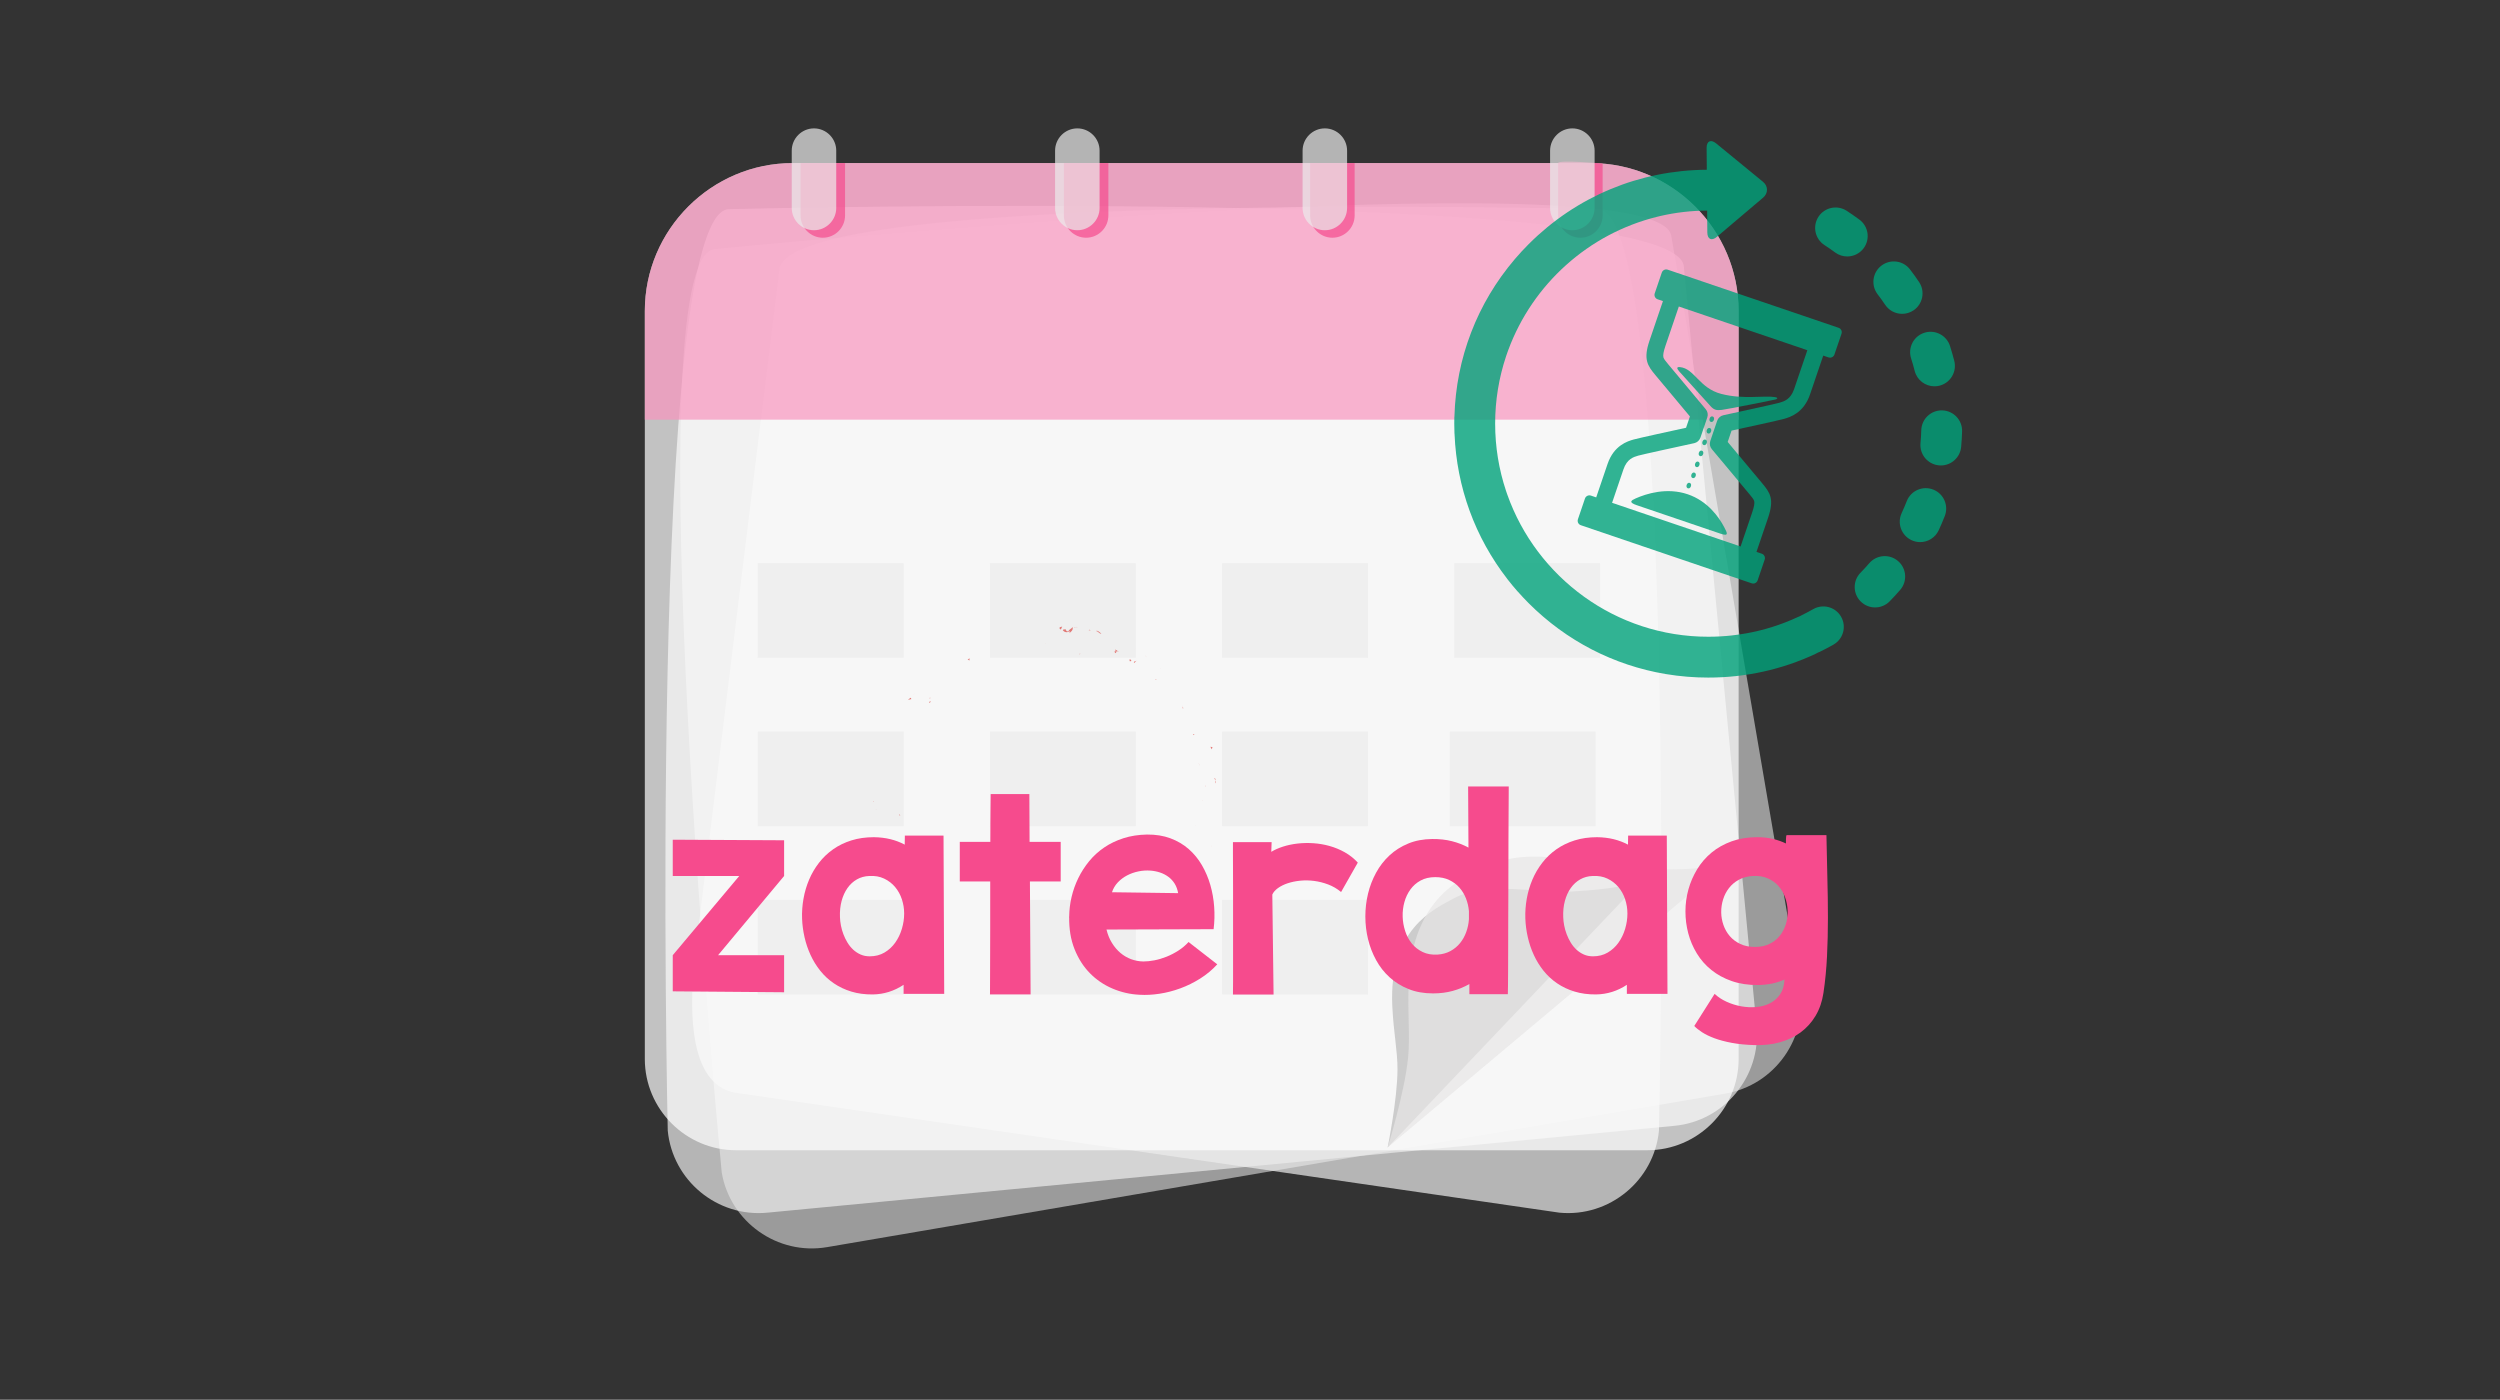 <svg version="1.1" xmlns="http://www.w3.org/2000/svg" xmlns:xlink="http://www.w3.org/1999/xlink" viewBox="0 0 768 430" enable-background="new 0 0 768 430" xml:space="preserve">
<rect x="0" y="0" width="768" height="430" fill="#333333" stroke="none"/>
<g id="Layer_3">
	<path opacity="0.7" fill="#C8C8C8" d="M530.031,335.94L254.07,383.12c-15.195,2.597-29.752-7.708-32.349-22.904
		c0,0-27.024-279.427-2.386-283.639c0,0,289.861-28.808,294.075-4.169l39.523,231.184
		C555.532,318.785,545.226,333.343,530.031,335.94z"/>
	<path opacity="0.7" fill="#EDEDED" d="M514.389,345.851l-278.691,26.684c-15.344,1.47-29.101-9.883-30.569-25.228
		c0,0-6.329-280.66,18.554-283.042c0,0,291.197-7.337,293.58,17.545l22.354,233.472
		C541.086,330.625,529.732,344.383,514.389,345.851z"/>
	<path opacity="0.7" fill="#EDEDED" d="M227.018,335.842l252.045,36.692c15.344,1.47,29.102-9.883,30.571-25.228
		c0,0,6.327-280.66-18.555-283.042c0,0-249.279-6.368-251.661,18.514L213.24,295.885
		C211.771,311.229,211.674,334.372,227.018,335.842z"/>
	<path opacity="0.7" fill="#FFFFFF" d="M506.08,353.354H226.115c-15.415,0-28.027-12.611-28.027-28.027V95.544
		c0-24.996,20.453-45.447,45.447-45.447H488.66c24.995,0,45.447,20.451,45.447,45.447v229.782
		C534.107,340.742,521.494,353.354,506.08,353.354z"/>
	<path opacity="0.7" fill="#F995BE" d="M534.107,128.917h-336.02V95.544c0-24.996,20.452-45.447,45.447-45.447h245.124
		c24.996,0,45.448,20.451,45.448,45.447V128.917z"/>
	<path opacity="0.7" fill="#F64B8D" d="M252.769,73.03L252.769,73.03c-3.76,0-6.836-3.077-6.836-6.835V50.097h13.67v16.099
		C259.604,69.954,256.529,73.03,252.769,73.03z"/>
	<path opacity="0.7" fill="#F64B8D" d="M333.656,73.03L333.656,73.03c-3.759,0-6.835-3.077-6.835-6.835V50.097h13.671v16.099
		C340.491,69.954,337.415,73.03,333.656,73.03z"/>
	<path opacity="0.7" fill="#F64B8D" d="M409.311,73.03L409.311,73.03c-3.76,0-6.836-3.077-6.836-6.835V50.097h13.671v16.099
		C416.146,69.954,413.069,73.03,409.311,73.03z"/>
	<path opacity="0.7" fill="#F64B8D" d="M485.495,73.03L485.495,73.03c-3.758,0-6.834-3.077-6.834-6.835c0,0,0-14.919,0-16.099
		c0-1.081,13.67,0.147,13.67,0.147v15.951C492.331,69.954,489.255,73.03,485.495,73.03z"/>
	<path opacity="0.7" fill="#EBEBEB" d="M330.958,70.729L330.958,70.729c-3.759,0-6.835-3.077-6.835-6.835v-17.62
		c0-3.759,3.076-6.835,6.835-6.835l0,0c3.759,0,6.835,3.076,6.835,6.835v17.62C337.793,67.653,334.717,70.729,330.958,70.729z"/>
	<path opacity="0.7" fill="#EBEBEB" d="M406.992,70.729L406.992,70.729c-3.76,0-6.836-3.077-6.836-6.835v-17.62
		c0-3.759,3.076-6.835,6.836-6.835l0,0c3.76,0,6.834,3.076,6.834,6.835v17.62C413.826,67.653,410.752,70.729,406.992,70.729z"/>
	<path opacity="0.7" fill="#EBEBEB" d="M483.024,70.729L483.024,70.729c-3.759,0-6.834-3.077-6.834-6.835v-17.62
		c0-3.759,3.075-6.835,6.834-6.835l0,0c3.76,0,6.837,3.076,6.837,6.835v17.62C489.861,67.653,486.784,70.729,483.024,70.729z"/>
	<path opacity="0.7" fill="#BABABA" d="M505.76,268.926l-79.481,83.573c0,0,3.007-14.714,3.03-23.959
		c0.014-5.875-1.186-10.996-1.591-19.432c-1.133-23.661,12.569-29.688,19.038-33.189c9.921-5.374,26.189-1.397,35.998-2.034
		C486.897,273.615,502.668,272.925,505.76,268.926z"/>
	<path opacity="0.7" fill="#E7E6E6" d="M532.09,263.667l-105.812,88.832c0,0,5.262-16.893,6.297-27.72
		c0.658-6.877-0.244-13.016,0.184-22.94c1.201-27.844,18.527-33.341,26.779-36.708c12.655-5.16,32.016,1.351,44.021,1.722
		C508.627,267.009,527.891,268,532.09,263.667z"/>
	<rect x="232.765" y="173.021" opacity="0.7" fill="#EBEBEB" width="44.822" height="29.059"/>
	<rect x="232.765" y="224.741" opacity="0.7" fill="#EBEBEB" width="44.822" height="29.06"/>
	<rect x="304.093" y="224.741" opacity="0.7" fill="#EBEBEB" width="44.821" height="29.06"/>
	<rect x="375.42" y="224.741" opacity="0.7" fill="#EBEBEB" width="44.822" height="29.06"/>
	<rect x="445.371" y="224.741" opacity="0.7" fill="#EBEBEB" width="44.822" height="29.06"/>
	<rect x="232.765" y="276.462" opacity="0.7" fill="#EBEBEB" width="44.822" height="29.058"/>
	<rect x="304.093" y="276.462" opacity="0.7" fill="#EBEBEB" width="44.821" height="29.058"/>
	<rect x="375.42" y="276.462" opacity="0.7" fill="#EBEBEB" width="44.822" height="29.058"/>
	<rect x="304.093" y="173.021" opacity="0.7" fill="#EBEBEB" width="44.821" height="29.059"/>
	<rect x="375.42" y="173.021" opacity="0.7" fill="#EBEBEB" width="44.822" height="29.059"/>
	<rect x="446.748" y="173.021" opacity="0.7" fill="#EBEBEB" width="44.821" height="29.059"/>
	<path opacity="0.7" fill="#EBEBEB" d="M250.056,70.729L250.056,70.729c-3.758,0-6.834-3.077-6.834-6.835v-17.62
		c0-3.759,3.076-6.835,6.834-6.835l0,0c3.76,0,6.836,3.076,6.836,6.835v17.62C256.892,67.653,253.815,70.729,250.056,70.729z"/>
	<g opacity="0.7">
		<g>
			<path fill="#DC4844" d="M325.577,192.675c-0.168,0.218-0.101,0.726,0.356,0.652l0.367-0.842L325.577,192.675z"/>
			<path fill="#DC4844" d="M328.489,194.483c0.28-0.185,0.592-0.43,0.807-0.742c0.214-0.311,0.332-0.681,0.206-1.094
				c-0.316,0.377-0.492,0.477-0.676,0.596c-0.184,0.12-0.376,0.267-0.703,0.731c-0.455,0.06-0.756-0.345-0.656-0.655
				c-0.089,0.105-0.259,0.036-0.445,0.021c-0.186-0.018-0.386,0.003-0.522,0.267c0.547,0.688,1.255,0.79,2.083,0.309
				C328.726,194.12,328.542,194.328,328.489,194.483z"/>
			<path fill="#DC4844" d="M363.232,216.984l-0.066-0.28C363.159,216.796,363.186,216.891,363.232,216.984z"/>
			<path fill="#DC4844" d="M370.344,241.603c-0.029-0.197-0.117-0.278-0.196-0.284C370.211,241.5,370.271,241.647,370.344,241.603z"
				/>
			<path fill="#DC4844" d="M369.311,245.955c0.032-0.091,0.047-0.168,0.072-0.251C369.297,245.796,369.248,245.892,369.311,245.955z
				"/>
			<path fill="#DC4844" d="M363.232,216.984c0,0,0.04,0.183,0.081,0.363c0.035,0.183,0.07,0.366,0.07,0.366
				C363.646,217.604,363.374,217.298,363.232,216.984z"/>
			<path fill="#DC4844" d="M334.848,193.458c-0.162,0.006-0.307,0.055-0.446,0.132c0.134-0.009,0.262-0.012,0.392-0.005
				C334.81,193.54,334.825,193.502,334.848,193.458z"/>
			<path fill="#DC4844" d="M355.294,208.794l-0.153-0.142c-0.112,0.031-0.235,0.082-0.365,0.146c0,0,0.13-0.003,0.26-0.005
				C355.167,208.794,355.294,208.794,355.294,208.794z"/>
			<path fill="#DC4844" d="M348.299,203.645c0.149,0.132,0.598-0.449,0.835-0.677c-0.258,0.193-0.459,0.236-0.635,0.19
				C348.423,203.275,348.356,203.43,348.299,203.645z"/>
			<path fill="#DC4844" d="M336.105,196.839c0,0-0.066,0.007-0.134,0.013c-0.067,0.008-0.134,0.017-0.134,0.017
				C335.908,196.855,336.022,196.854,336.105,196.839z"/>
			<path fill="#DC4844" d="M359.478,213.388c-0.074,0.081-0.128,0.166-0.15,0.228C359.397,213.557,359.445,213.478,359.478,213.388z
				"/>
			<path fill="#DC4844" d="M321.106,197.709c-0.003,0.052,0.011,0.084,0.011,0.13C321.166,197.761,321.178,197.708,321.106,197.709z
				"/>
			<path fill="#DC4844" d="M331.851,200.742l-0.144,0.045c-0.009,0.14-0.02,0.276-0.014,0.412L331.851,200.742z"/>
			<path fill="#DC4844" d="M367.231,253.565c0.013-0.012,0.014-0.018,0.022-0.031C367.22,253.317,367.207,253.434,367.231,253.565z"
				/>
			<path fill="#DC4844" d="M310.021,278.253c0.324,0.42-0.058,0.544-0.394,0.678c-0.334,0.137-0.627,0.294-0.1,0.812
				c-0.021-0.153,0.332-0.353,0.574-0.606C310.344,278.883,310.472,278.588,310.021,278.253z"/>
			<path fill="#DC4844" d="M335.065,193.605c0.126,0.018,0.254,0.045,0.378,0.085C335.278,193.623,335.161,193.596,335.065,193.605z
				"/>
			<path fill="#DC4844" d="M309.527,279.742l0,0.008l0.11,0.101C309.591,279.806,309.566,279.78,309.527,279.742z"/>
			<path fill="#DC4844" d="M360.148,269.812c0.125,0.05,0.245,0.053,0.364,0.05C360.449,269.823,360.351,269.799,360.148,269.812z"
				/>
			<path fill="#DC4844" d="M367.365,258.418l-0.204,0.288C367.269,258.602,367.326,258.506,367.365,258.418z"/>
			<path fill="#DC4844" d="M356.165,275.506c-0.175,0.069-0.286,0.028-0.416,0.257c0.042,0.015,0.076,0.021,0.115,0.023
				C355.87,275.652,355.933,275.544,356.165,275.506z"/>
			<path fill="#DC4844" d="M350.111,279.273c0.057,0.037,0.121,0.056,0.181,0.085c0.06-0.041,0.132-0.086,0.194-0.125
				L350.111,279.273z"/>
			<path fill="#DC4844" d="M297.242,202.508c0.237,0.139,0.415,0.318,0.569,0.503C297.522,202.561,298.599,202.006,297.242,202.508z
				"/>
			<path fill="#DC4844" d="M334.758,193.858c0.088-0.169,0.176-0.243,0.307-0.253c-0.092-0.013-0.183-0.019-0.272-0.021
				C334.746,193.685,334.717,193.784,334.758,193.858z"/>
			<path fill="#DC4844" d="M359.593,280.156c0,0-0.287,0.195-0.574,0.391c-0.144,0.097-0.286,0.195-0.398,0.264
				c-0.111,0.068-0.185,0.114-0.185,0.114C358.796,280.757,359.205,280.464,359.593,280.156z"/>
			<path fill="#DC4844" d="M269.23,248.897l-0.167-0.271C269.08,248.744,269.129,248.842,269.23,248.897z"/>
			<path fill="#DC4844" d="M355.021,283.275c-0.346-0.105-0.648-0.111-0.931-0.069c-0.024,0.078-0.06,0.151-0.054,0.244
				L355.021,283.275z"/>
			<path fill="#DC4844" d="M297.816,203.019c-0.003-0.002-0.005-0.007-0.005-0.007S297.812,203.017,297.816,203.019z"/>
			<path fill="#DC4844" d="M280.654,213.386c-0.004-0.006-0.008-0.009-0.009-0.011c0.173-0.178,0.318-0.333,0.415-0.427
				C280.972,213.035,280.856,213.163,280.654,213.386z M278.911,215.062c0.229-0.188,0.488-0.448,0.768-0.715
				c0.236,0.124,0.349,0.375,0.167,0.531c-0.011-0.105-0.145-0.089-0.325-0.03C279.341,214.908,279.114,215.007,278.911,215.062z
				 M285.865,215.632c-0.197,0.294-0.375,0.253-0.505,0.166c0.116-0.11,0.244-0.25,0.407-0.442
				c-0.009-0.028-0.013-0.064-0.024-0.095C285.804,215.392,285.855,215.517,285.865,215.632z"/>
			<path fill="#DC4844" d="M285.762,214.5c0.03-0.043,0.034-0.084,0.082-0.13c-0.096-0.008-0.183-0.01-0.265-0.004
				c0.014,0.089,0.027,0.176,0.043,0.257C285.669,214.581,285.718,214.538,285.762,214.5z"/>
			<path fill="#DC4844" d="M363.153,216.654l0.013,0.05c0.002-0.05,0.005-0.095,0.03-0.142
				C363.184,216.609,363.166,216.622,363.153,216.654z"/>
			<polygon fill="#DC4844" points="268.246,246.273 268.428,246.234 268.226,246.051 			"/>
			<path fill="#DC4844" d="M356.599,205.5c0.023-0.065,0.031-0.147-0.006-0.254C356.566,205.288,356.579,205.386,356.599,205.5z"/>
			<path fill="#DC4844" d="M352.245,201.905l-0.517-0.666C351.934,201.557,352.103,201.757,352.245,201.905z"/>
			<path fill="#DC4844" d="M348.755,199.263c-0.112,0.083-0.173,0.159-0.23,0.229c0.002,0.003,0.004,0.004,0.005,0.008
				L348.755,199.263z"/>
			<path fill="#DC4844" d="M372.093,259.727c-0.017,0.06-0.025,0.118-0.024,0.176C372.07,260.33,372.107,260.05,372.093,259.727z"/>
			<path fill="#DC4844" d="M372.996,239.086c0.147,0.207,0.292,0.409,0.392,0.631C373.417,239.35,373.41,239.064,372.996,239.086z"
				/>
			<path fill="#DC4844" d="M359.72,280.07c-0.001-0.005-0.004-0.005-0.005-0.012c-0.041,0.036-0.08,0.063-0.122,0.098L359.72,280.07
				z"/>
			<path fill="#DC4844" d="M373.421,240.671c0.128-0.371,0.092-0.677-0.033-0.954C373.362,240.02,373.294,240.375,373.421,240.671z"
				/>
			<path fill="#DC4844" d="M330.995,192.645l-0.206-0.063c-0.003,0.048-0.021,0.085-0.042,0.112L330.995,192.645z"/>
			<path fill="#DC4844" d="M330.748,192.694l-0.246,0.049C330.609,192.76,330.703,192.77,330.748,192.694z"/>
			<path fill="#DC4844" d="M329.985,192.863c0,0,0.129-0.03,0.258-0.061c0.064-0.015,0.129-0.03,0.177-0.042
				c0.049-0.01,0.081-0.017,0.081-0.017C330.333,192.717,330.124,192.67,329.985,192.863z"/>
			<path fill="#DC4844" d="M336.623,194.186l0.135-0.24C336.708,193.991,336.664,194.068,336.623,194.186z"/>
			<path fill="#DC4844" d="M338.338,194.608c-0.382-0.178-0.854-0.842-1.47-0.851l-0.11,0.188c0.188-0.153,0.458,0.095,0.743,0.336
				C337.785,194.526,338.081,194.763,338.338,194.608z"/>
			<path fill="#DC4844" d="M343.772,200.268c0,0-0.292-0.197-0.582-0.394c-0.144-0.101-0.294-0.192-0.405-0.263
				c-0.111-0.071-0.186-0.118-0.186-0.118c0.108,0.356,0.239,0.828-0.36,0.641c0.312,0.365,0.459,0.501,0.533,0.52
				c0.076,0.016,0.081-0.095,0.096-0.226C342.9,200.167,342.976,199.827,343.772,200.268z"/>
			<path fill="#DC4844" d="M347.354,202.639c-0.701-0.262-0.199,0.36-0.315,0.476C347.568,203.129,347.703,203.134,347.354,202.639z
				"/>
			<path fill="#DC4844" d="M367.109,225.446l-0.648,0.176C366.755,226.11,366.706,225.533,367.109,225.446z"/>
			<polygon fill="#DC4844" points="372.238,230.194 372.486,229.515 371.825,229.398 			"/>
			<polygon fill="#DC4844" points="368.346,234.658 368.212,234.438 368.603,235.308 			"/>
			<path fill="#DC4844" d="M350.974,278.159l0.515,0.663c0.135-0.144,0.104-0.439-0.005-0.626c-0.055-0.094-0.131-0.162-0.216-0.177
				C351.18,278.005,351.079,278.039,350.974,278.159z"/>
			<path fill="#DC4844" d="M329.671,282.092c-0.233-0.419-0.855-0.704-1.265-0.324C328.911,281.853,329.407,282.188,329.671,282.092
				z"/>
			<polygon fill="#DC4844" points="276.224,250.391 276.625,250.694 276.139,250.02 			"/>
		</g>
	</g>
</g>
<g id="Layer_5">
	<g opacity="0.8">
		<path fill="#00A27A" d="M548.046,128.677c1.807-0.522,6.035-1.747,8-7.527l4.05-11.909l1.629,0.554
			c0.745,0.253,1.563-0.149,1.816-0.895l2.173-6.389c0.253-0.746-0.149-1.563-0.896-1.816L512.32,82.844
			c-0.745-0.253-1.563,0.149-1.816,0.895l-2.173,6.389c-0.253,0.745,0.15,1.563,0.896,1.816l1.629,0.554l-4.122,12.125
			c-1.947,5.725-0.659,7.658,1.783,10.583l10.623,12.722l-1.184,3.482c-4.064,0.882-14.688,3.197-16.118,3.61
			c-1.805,0.522-6.034,1.746-8,7.527l-3.486,10.253l-1.629-0.554c-0.745-0.253-1.563,0.149-1.817,0.895l-2.172,6.389
			c-0.254,0.746,0.149,1.562,0.895,1.816l52.498,17.85c0.746,0.254,1.562-0.149,1.816-0.895l2.172-6.388
			c0.255-0.746-0.148-1.563-0.895-1.816l-1.628-0.554l3.56-10.471c1.947-5.724,0.66-7.657-1.783-10.582l-10.623-12.721l1.184-3.482
			C535.993,131.405,546.615,129.091,548.046,128.677z M525.86,137.962l11.552,13.833c0.887,1.062,1.355,1.642,1.483,2.172
			c0.153,0.637-0.052,1.765-0.624,3.447l-3.561,10.47l-39.479-13.424l3.486-10.253c1.101-3.237,3.096-3.814,4.553-4.235
			c1.139-0.329,10.91-2.472,17.2-3.832c0.884-0.192,1.604-0.833,1.896-1.689l2.119-6.234c0.289-0.851,0.114-1.792-0.461-2.482
			l-11.518-13.79l-0.034-0.042c-0.887-1.062-1.356-1.641-1.483-2.171c-0.152-0.637,0.051-1.764,0.623-3.447l4.123-12.125
			l39.48,13.424l-4.05,11.909c-1.101,3.236-3.096,3.814-4.552,4.235c-1.139,0.329-10.91,2.472-17.201,3.832
			c-0.884,0.191-1.604,0.832-1.895,1.689l-2.119,6.233C525.109,136.332,525.285,137.272,525.86,137.962z"/>
		<path fill="#00A27A" d="M528.907,125.923c2.354-0.292,16.647-3.225,16.647-3.225s1.139-0.467-0.278-0.706
			c-3.358-0.566-9.614,0.79-16.471-0.976s-8.263-7.826-12.718-8.239c-0.971-0.09-1.11,0.294-0.261,1.278
			c0.847,0.984,8.568,9.521,9.632,10.695C526.521,125.925,527.29,126.124,528.907,125.923z"/>
		<path fill="#00A27A" d="M502.493,153.104c-1.47,0.65-2.262,1.215,0.314,2.09c2.1,0.714,23.122,7.862,25.795,8.771
			c2.671,0.908,1.943-0.349,1.096-1.968c-1.635-3.126-5.078-8.066-11.219-10.154C512.049,149.656,505.768,151.655,502.493,153.104z"
			/>
		
			<ellipse transform="matrix(0.322 -0.947 0.947 0.322 234.368 585.289)" fill="#00A27A" cx="525.92" cy="128.973" rx="0.88" ry="0.69"/>
		
			<ellipse transform="matrix(0.322 -0.947 0.947 0.322 230.682 586.668)" fill="#00A27A" cx="524.774" cy="132.342" rx="0.881" ry="0.689"/>
		
			<ellipse transform="matrix(-0.322 0.947 -0.947 -0.322 820.78 -316.29)" fill="#00A27A" cx="523.628" cy="135.711" rx="0.881" ry="0.69"/>
		
			<ellipse transform="matrix(-0.322 0.947 -0.947 -0.322 822.496 -310.726)" fill="#00A27A" cx="522.484" cy="139.08" rx="0.88" ry="0.689"/>
		
			<ellipse transform="matrix(-0.322 0.947 -0.947 -0.322 824.171 -305.186)" fill="#00A27A" cx="521.338" cy="142.449" rx="0.88" ry="0.689"/>
		
			<ellipse transform="matrix(-0.322 0.947 -0.947 -0.322 825.845 -299.647)" fill="#00A27A" cx="520.192" cy="145.818" rx="0.88" ry="0.689"/>
		
			<ellipse transform="matrix(-0.322 0.947 -0.947 -0.322 827.208 -294.326)" fill="#00A27A" cx="519.047" cy="149.187" rx="0.881" ry="0.688"/>
		<path fill="#00A27A" d="M557.049,187.113c-1.151,0.653-2.34,1.278-3.529,1.858c-0.192,0.094-0.378,0.197-0.557,0.308
			c-0.191,0.067-0.382,0.144-0.569,0.231c-5.161,2.406-10.543,4.101-16.088,5.083c-0.07,0.011-0.142,0.015-0.213,0.027
			c-1.307,0.231-2.637,0.423-3.953,0.574c-0.014,0.002-0.028,0.005-0.043,0.008c-2.416,0.267-4.859,0.402-7.328,0.402
			c-28.463,0-52.738-18.264-61.731-43.687c-0.137-0.388-0.272-0.775-0.401-1.164c-2.155-6.483-3.326-13.412-3.326-20.609
			c0-7.214,1.175-14.157,3.341-20.652c0.047-0.142,0.092-0.283,0.141-0.425c0.129-0.378,0.264-0.755,0.399-1.131
			c0.063-0.176,0.128-0.352,0.193-0.527c7.474-20.116,24.569-35.591,45.665-40.812c0.013-0.003,0.026-0.004,0.04-0.007
			c0.312-0.077,0.626-0.152,0.94-0.225c0.036-0.008,0.069-0.021,0.104-0.029c4.602-1.055,9.388-1.622,14.299-1.647l0.056,6.73
			c0.018,2.09,1.337,2.693,2.93,1.343l14.217-12.051c1.593-1.351,1.575-3.54-0.042-4.864l-14.416-11.811
			c-1.615-1.323-2.924-0.697-2.906,1.392l0.057,6.717c-20.671,0.115-40.086,8.213-54.715,22.842c-1.441,1.441-2.817,2.93-4.129,4.46
			c-0.008,0.009-0.017,0.017-0.024,0.025c-0.049,0.056-0.094,0.116-0.143,0.172c-11.515,13.512-18.006,30.353-18.516,48.218
			c-0.013,0.139-0.027,0.277-0.031,0.418c-0.014,0.597-0.021,1.202-0.021,1.801c0,0.982,0.02,1.979,0.057,2.959
			c0.004,0.115,0.02,0.227,0.03,0.34c0.66,16.278,6.289,31.667,16.164,44.415c0.032,0.044,0.06,0.091,0.094,0.134
			c0.965,1.246,1.984,2.479,3.027,3.666c0.067,0.076,0.141,0.143,0.211,0.215c1.055,1.19,2.146,2.357,3.28,3.492
			c11.581,11.582,26.164,19.07,41.994,21.745c0.048,0.009,0.097,0.019,0.146,0.028c0.035,0.005,0.07,0.008,0.106,0.013
			c4.227,0.701,8.542,1.062,12.911,1.062c11.501,0,22.577-2.447,32.926-7.27c0.224-0.104,0.435-0.222,0.639-0.349
			c0.23-0.081,0.459-0.174,0.684-0.284c1.42-0.693,2.838-1.438,4.214-2.216c3.013-1.708,4.074-5.535,2.367-8.549
			C563.892,186.466,560.063,185.407,557.049,187.113z"/>
		<path fill="#00A27A" d="M579.126,93.636c1.21,1.802,3.192,2.774,5.211,2.774c1.203,0,2.42-0.345,3.493-1.067
			c2.875-1.932,3.64-5.83,1.707-8.705c-0.881-1.312-1.813-2.613-2.773-3.866c-2.105-2.752-6.042-3.275-8.794-1.171
			c-2.751,2.105-3.275,6.042-1.17,8.793C577.604,91.447,578.388,92.537,579.126,93.636z"/>
		<path fill="#00A27A" d="M587.092,110.108c0.403,1.26,0.774,2.552,1.102,3.84c0.724,2.837,3.275,4.725,6.074,4.725
			c0.513,0,1.034-0.063,1.555-0.196c3.355-0.855,5.384-4.271,4.528-7.627c-0.391-1.531-0.832-3.068-1.312-4.567
			c-1.057-3.299-4.587-5.118-7.887-4.061C587.854,103.279,586.034,106.81,587.092,110.108z"/>
		<path fill="#00A27A" d="M583.096,172.368c-2.621-2.266-6.581-1.979-8.848,0.642c-0.867,1.003-1.775,1.992-2.701,2.938
			c-2.421,2.479-2.375,6.45,0.103,8.872c1.221,1.192,2.803,1.786,4.384,1.786c1.63,0,3.259-0.632,4.487-1.89
			c1.102-1.128,2.184-2.305,3.217-3.5C586.004,178.595,585.716,174.634,583.096,172.368z"/>
		<path fill="#00A27A" d="M596.673,126.071c-3.469-0.104-6.354,2.62-6.457,6.082c-0.039,1.327-0.121,2.668-0.242,3.987
			c-0.316,3.45,2.223,6.503,5.673,6.82c0.195,0.018,0.388,0.026,0.581,0.026c3.204,0,5.939-2.444,6.238-5.699
			c0.145-1.574,0.242-3.174,0.289-4.758C602.858,129.066,600.136,126.175,596.673,126.071z"/>
		<path fill="#00A27A" d="M593.883,150.395c-3.228-1.264-6.865,0.328-8.128,3.554c-0.483,1.234-1.012,2.471-1.569,3.675
			c-1.456,3.143-0.089,6.871,3.055,8.329c0.854,0.395,1.751,0.583,2.633,0.583c2.368,0,4.635-1.348,5.696-3.637
			c0.664-1.433,1.291-2.905,1.867-4.375C598.699,155.297,597.109,151.658,593.883,150.395z"/>
		<path fill="#00A27A" d="M572.521,76.245c2.062-2.784,1.476-6.712-1.309-8.774c-1.268-0.938-2.583-1.851-3.907-2.712
			c-2.903-1.888-6.789-1.065-8.678,1.839c-1.888,2.905-1.065,6.79,1.838,8.678c1.113,0.723,2.217,1.49,3.282,2.278
			c1.122,0.831,2.431,1.232,3.729,1.232C569.396,78.786,571.291,77.907,572.521,76.245z"/>
	</g>
</g>
<g id="Layer_2">
	<g>
		<path fill="#F64B8D" d="M227.098,269.102h-20.426v-11.145l34.207,0.176v10.969l-20.285,24.328h20.285v11.391l-34.207-0.281V293.43
			L227.098,269.102z"/>
		<path fill="#F64B8D" d="M290.062,305.312h-12.48v-2.777c-2.906,1.922-6.059,2.906-9.457,2.953
			c-2.414,0.023-4.618-0.27-6.609-0.879c-1.992-0.609-3.785-1.459-5.379-2.549c-1.594-1.09-2.983-2.379-4.166-3.867
			c-1.184-1.488-2.174-3.1-2.971-4.834c-0.797-1.734-1.412-3.551-1.846-5.449c-0.434-1.898-0.686-3.809-0.756-5.73
			c-0.07-2.039,0.076-4.078,0.439-6.117c0.363-2.039,0.937-3.984,1.723-5.836c0.785-1.852,1.793-3.574,3.023-5.168
			s2.677-2.977,4.342-4.148c1.664-1.172,3.539-2.086,5.625-2.742c2.086-0.656,4.382-0.984,6.891-0.984
			c1.828,0.023,3.527,0.229,5.098,0.615c1.57,0.387,3.035,0.943,4.395,1.67c0-0.094,0-0.281,0-0.562s0.005-0.574,0.018-0.879
			c0.012-0.305,0.018-0.586,0.018-0.844s0-0.422,0-0.492h11.883L290.062,305.312z M267.07,269.102
			c-1.406,0.047-2.678,0.393-3.814,1.037c-1.137,0.645-2.104,1.529-2.9,2.654c-0.797,1.125-1.401,2.449-1.811,3.973
			c-0.41,1.523-0.58,3.176-0.51,4.957c0.023,0.82,0.123,1.688,0.299,2.602s0.434,1.816,0.773,2.707
			c0.339,0.891,0.756,1.74,1.248,2.549s1.072,1.523,1.74,2.145s1.424,1.119,2.268,1.494s1.781,0.562,2.812,0.562
			c1.71,0,3.222-0.387,4.535-1.16c1.312-0.773,2.414-1.787,3.305-3.041c0.891-1.254,1.57-2.666,2.039-4.236
			c0.469-1.57,0.703-3.141,0.703-4.711c0-1.5-0.234-2.959-0.703-4.377c-0.469-1.418-1.16-2.672-2.074-3.762
			s-2.034-1.951-3.357-2.584C270.299,269.277,268.781,269.008,267.07,269.102z"/>
		<path fill="#F64B8D" d="M304.23,258.625c0-1.688,0.005-3.34,0.018-4.957c0.012-1.617,0.023-3.088,0.035-4.412
			c0.012-1.324,0.023-2.455,0.035-3.393c0.012-0.938,0.018-1.582,0.018-1.934h11.883l0.07,14.695h9.562v12.164h-9.457l0.211,34.699
			h-12.48c0-0.703,0.005-1.74,0.018-3.111c0.012-1.371,0.018-2.971,0.018-4.799s0.005-3.832,0.018-6.012
			c0.012-2.18,0.018-4.436,0.018-6.768s0-4.688,0-7.066s0-4.693,0-6.943h-9.352v-12.164H304.23z"/>
		<path fill="#F64B8D" d="M373.945,296.242c-1.547,1.688-3.299,3.146-5.256,4.377c-1.957,1.23-3.99,2.232-6.1,3.006
			s-4.236,1.324-6.381,1.652s-4.178,0.434-6.1,0.316c-2.906-0.141-5.684-0.773-8.332-1.898c-2.649-1.125-4.969-2.701-6.961-4.729
			c-1.992-2.027-3.568-4.5-4.729-7.418s-1.705-6.252-1.635-10.002c0.023-1.992,0.269-3.99,0.738-5.994
			c0.469-2.004,1.154-3.932,2.057-5.783c0.902-1.852,2.016-3.586,3.34-5.203c1.324-1.617,2.865-3.023,4.623-4.219
			s3.732-2.145,5.924-2.848c2.191-0.703,4.6-1.078,7.225-1.125c2.672-0.023,5.074,0.363,7.207,1.16
			c2.132,0.797,4.002,1.898,5.607,3.305c1.605,1.406,2.958,3.059,4.061,4.957c1.102,1.898,1.963,3.926,2.584,6.082
			c0.621,2.156,1.014,4.395,1.178,6.715c0.164,2.32,0.105,4.605-0.176,6.855l-32.906,0.105c0.375,1.547,0.937,2.924,1.688,4.131
			c0.75,1.207,1.617,2.227,2.602,3.059s2.074,1.471,3.27,1.916s2.449,0.68,3.762,0.703c1.031,0,2.162-0.117,3.393-0.352
			s2.473-0.604,3.727-1.107c1.253-0.504,2.466-1.131,3.639-1.881c1.172-0.75,2.215-1.629,3.129-2.637L373.945,296.242z
			 M361.922,274.375c-0.188-1.102-0.54-2.068-1.055-2.9c-0.516-0.832-1.16-1.535-1.934-2.109s-1.635-1.02-2.584-1.336
			s-1.928-0.51-2.936-0.58c-1.219-0.094-2.449-0.012-3.691,0.246c-1.243,0.258-2.403,0.668-3.48,1.23
			c-1.078,0.562-2.027,1.277-2.848,2.145c-0.821,0.867-1.418,1.875-1.793,3.023L361.922,274.375z"/>
		<path fill="#F64B8D" d="M390.539,261.684c0.984-0.609,2.162-1.137,3.533-1.582s2.842-0.762,4.412-0.949s3.205-0.229,4.904-0.123
			s3.369,0.387,5.01,0.844s3.205,1.102,4.693,1.934s2.83,1.893,4.025,3.182l-5.133,9.035c-1.219-1.008-2.543-1.781-3.973-2.32
			s-2.871-0.902-4.324-1.09s-2.877-0.211-4.271-0.07s-2.672,0.404-3.832,0.791s-2.156,0.879-2.988,1.477s-1.412,1.26-1.74,1.986
			l0.387,30.727h-12.48c0.023-0.938,0.035-2.244,0.035-3.92s0-3.586,0-5.73s0-4.453,0-6.926s0-4.969,0-7.488s0-4.992,0-7.418
			s-0.006-4.658-0.018-6.697c-0.012-2.039-0.018-3.814-0.018-5.326s0-2.619,0-3.322h11.883L390.539,261.684z"/>
		<path fill="#F64B8D" d="M439.969,257.746c2.203-0.023,4.225,0.199,6.064,0.668s3.533,1.125,5.08,1.969l-0.105-18.773h12.48
			c0,0.82-0.006,2.039-0.018,3.656s-0.023,3.51-0.035,5.678s-0.023,4.559-0.035,7.172s-0.018,5.332-0.018,8.156
			s-0.006,5.689-0.018,8.596s-0.023,5.73-0.035,8.473s-0.018,5.35-0.018,7.822s-0.006,4.688-0.018,6.645s-0.023,3.604-0.035,4.939
			s-0.029,2.227-0.053,2.672h-11.812v-3.129c-1.547,0.891-3.246,1.594-5.098,2.109s-3.879,0.773-6.082,0.773
			c-2.789,0-5.291-0.445-7.506-1.336s-4.154-2.092-5.818-3.604s-3.047-3.275-4.148-5.291s-1.928-4.154-2.479-6.416
			s-0.826-4.594-0.826-6.996s0.275-4.74,0.826-7.014s1.377-4.418,2.479-6.434s2.473-3.785,4.113-5.309s3.557-2.736,5.748-3.639
			S437.25,257.77,439.969,257.746z M441.586,293.254c1.5-0.094,2.83-0.457,3.99-1.09s2.145-1.447,2.953-2.443
			s1.441-2.127,1.898-3.393s0.732-2.566,0.826-3.902v-2.531c-0.117-1.359-0.422-2.666-0.914-3.92s-1.166-2.361-2.021-3.322
			s-1.898-1.734-3.129-2.32s-2.654-0.879-4.271-0.879c-1.734,0-3.234,0.346-4.5,1.037s-2.314,1.611-3.146,2.76
			s-1.447,2.449-1.846,3.902s-0.574,2.936-0.527,4.447s0.305,2.988,0.773,4.43s1.148,2.713,2.039,3.814s1.992,1.969,3.305,2.602
			S439.852,293.348,441.586,293.254z"/>
		<path fill="#F64B8D" d="M512.25,305.312h-12.48v-2.777c-2.906,1.922-6.059,2.906-9.457,2.953c-2.414,0.023-4.617-0.27-6.609-0.879
			s-3.785-1.459-5.379-2.549s-2.982-2.379-4.166-3.867s-2.174-3.1-2.971-4.834s-1.412-3.551-1.846-5.449s-0.686-3.809-0.756-5.73
			c-0.07-2.039,0.076-4.078,0.439-6.117s0.938-3.984,1.723-5.836s1.793-3.574,3.023-5.168s2.678-2.977,4.342-4.148
			s3.539-2.086,5.625-2.742s4.383-0.984,6.891-0.984c1.828,0.023,3.527,0.229,5.098,0.615s3.035,0.943,4.395,1.67
			c0-0.094,0-0.281,0-0.562s0.006-0.574,0.018-0.879s0.018-0.586,0.018-0.844s0-0.422,0-0.492h11.883L512.25,305.312z
			 M489.258,269.102c-1.406,0.047-2.678,0.393-3.814,1.037s-2.104,1.529-2.9,2.654s-1.4,2.449-1.811,3.973s-0.58,3.176-0.51,4.957
			c0.023,0.82,0.123,1.688,0.299,2.602s0.434,1.816,0.773,2.707s0.756,1.74,1.248,2.549s1.072,1.523,1.74,2.145
			s1.424,1.119,2.268,1.494s1.781,0.562,2.812,0.562c1.711,0,3.223-0.387,4.535-1.16s2.414-1.787,3.305-3.041
			s1.57-2.666,2.039-4.236s0.703-3.141,0.703-4.711c0-1.5-0.234-2.959-0.703-4.377s-1.16-2.672-2.074-3.762
			s-2.033-1.951-3.357-2.584S490.969,269.008,489.258,269.102z"/>
		<path fill="#F64B8D" d="M561.082,256.551c0.07,4.383,0.164,8.695,0.281,12.938s0.176,8.391,0.176,12.445s-0.094,8.01-0.281,11.865
			s-0.551,7.588-1.09,11.197c-0.398,2.672-1.207,5.027-2.426,7.066s-2.754,3.738-4.605,5.098s-3.961,2.367-6.328,3.023
			s-4.898,0.949-7.594,0.879c-2.719-0.07-5.109-0.299-7.172-0.686s-3.85-0.861-5.361-1.424s-2.771-1.172-3.779-1.828
			s-1.816-1.301-2.426-1.934l6.258-9.879c1.008,0.961,2.232,1.77,3.674,2.426s2.947,1.125,4.518,1.406s3.129,0.352,4.676,0.211
			s2.941-0.533,4.184-1.178s2.268-1.559,3.076-2.742s1.248-2.689,1.318-4.518c-1.195,0.539-2.461,0.949-3.797,1.23
			s-2.766,0.434-4.289,0.457c-3,0.023-5.695-0.381-8.086-1.213s-4.482-1.969-6.275-3.41s-3.281-3.135-4.465-5.08
			s-2.062-4.008-2.637-6.188s-0.861-4.424-0.861-6.732s0.305-4.559,0.914-6.75s1.506-4.26,2.689-6.205s2.66-3.65,4.43-5.115
			s3.826-2.619,6.17-3.463s4.969-1.266,7.875-1.266c1.688,0,3.258,0.17,4.711,0.51s2.812,0.814,4.078,1.424v-0.211
			c0-0.07,0-0.223,0-0.457s0.006-0.48,0.018-0.738s0.029-0.498,0.053-0.721s0.059-0.369,0.105-0.439H561.082z M538.477,269.102
			c-1.641,0.094-3.07,0.475-4.289,1.143s-2.232,1.523-3.041,2.566s-1.412,2.209-1.811,3.498s-0.592,2.602-0.58,3.938
			s0.24,2.643,0.686,3.92s1.096,2.414,1.951,3.41s1.928,1.799,3.217,2.408s2.801,0.914,4.535,0.914c1.711,0,3.205-0.316,4.482-0.949
			s2.332-1.477,3.164-2.531s1.447-2.25,1.846-3.586s0.574-2.695,0.527-4.078s-0.305-2.736-0.773-4.061s-1.148-2.49-2.039-3.498
			s-1.992-1.799-3.305-2.373S540.211,269.008,538.477,269.102z"/>
	</g>
</g>
</svg>
